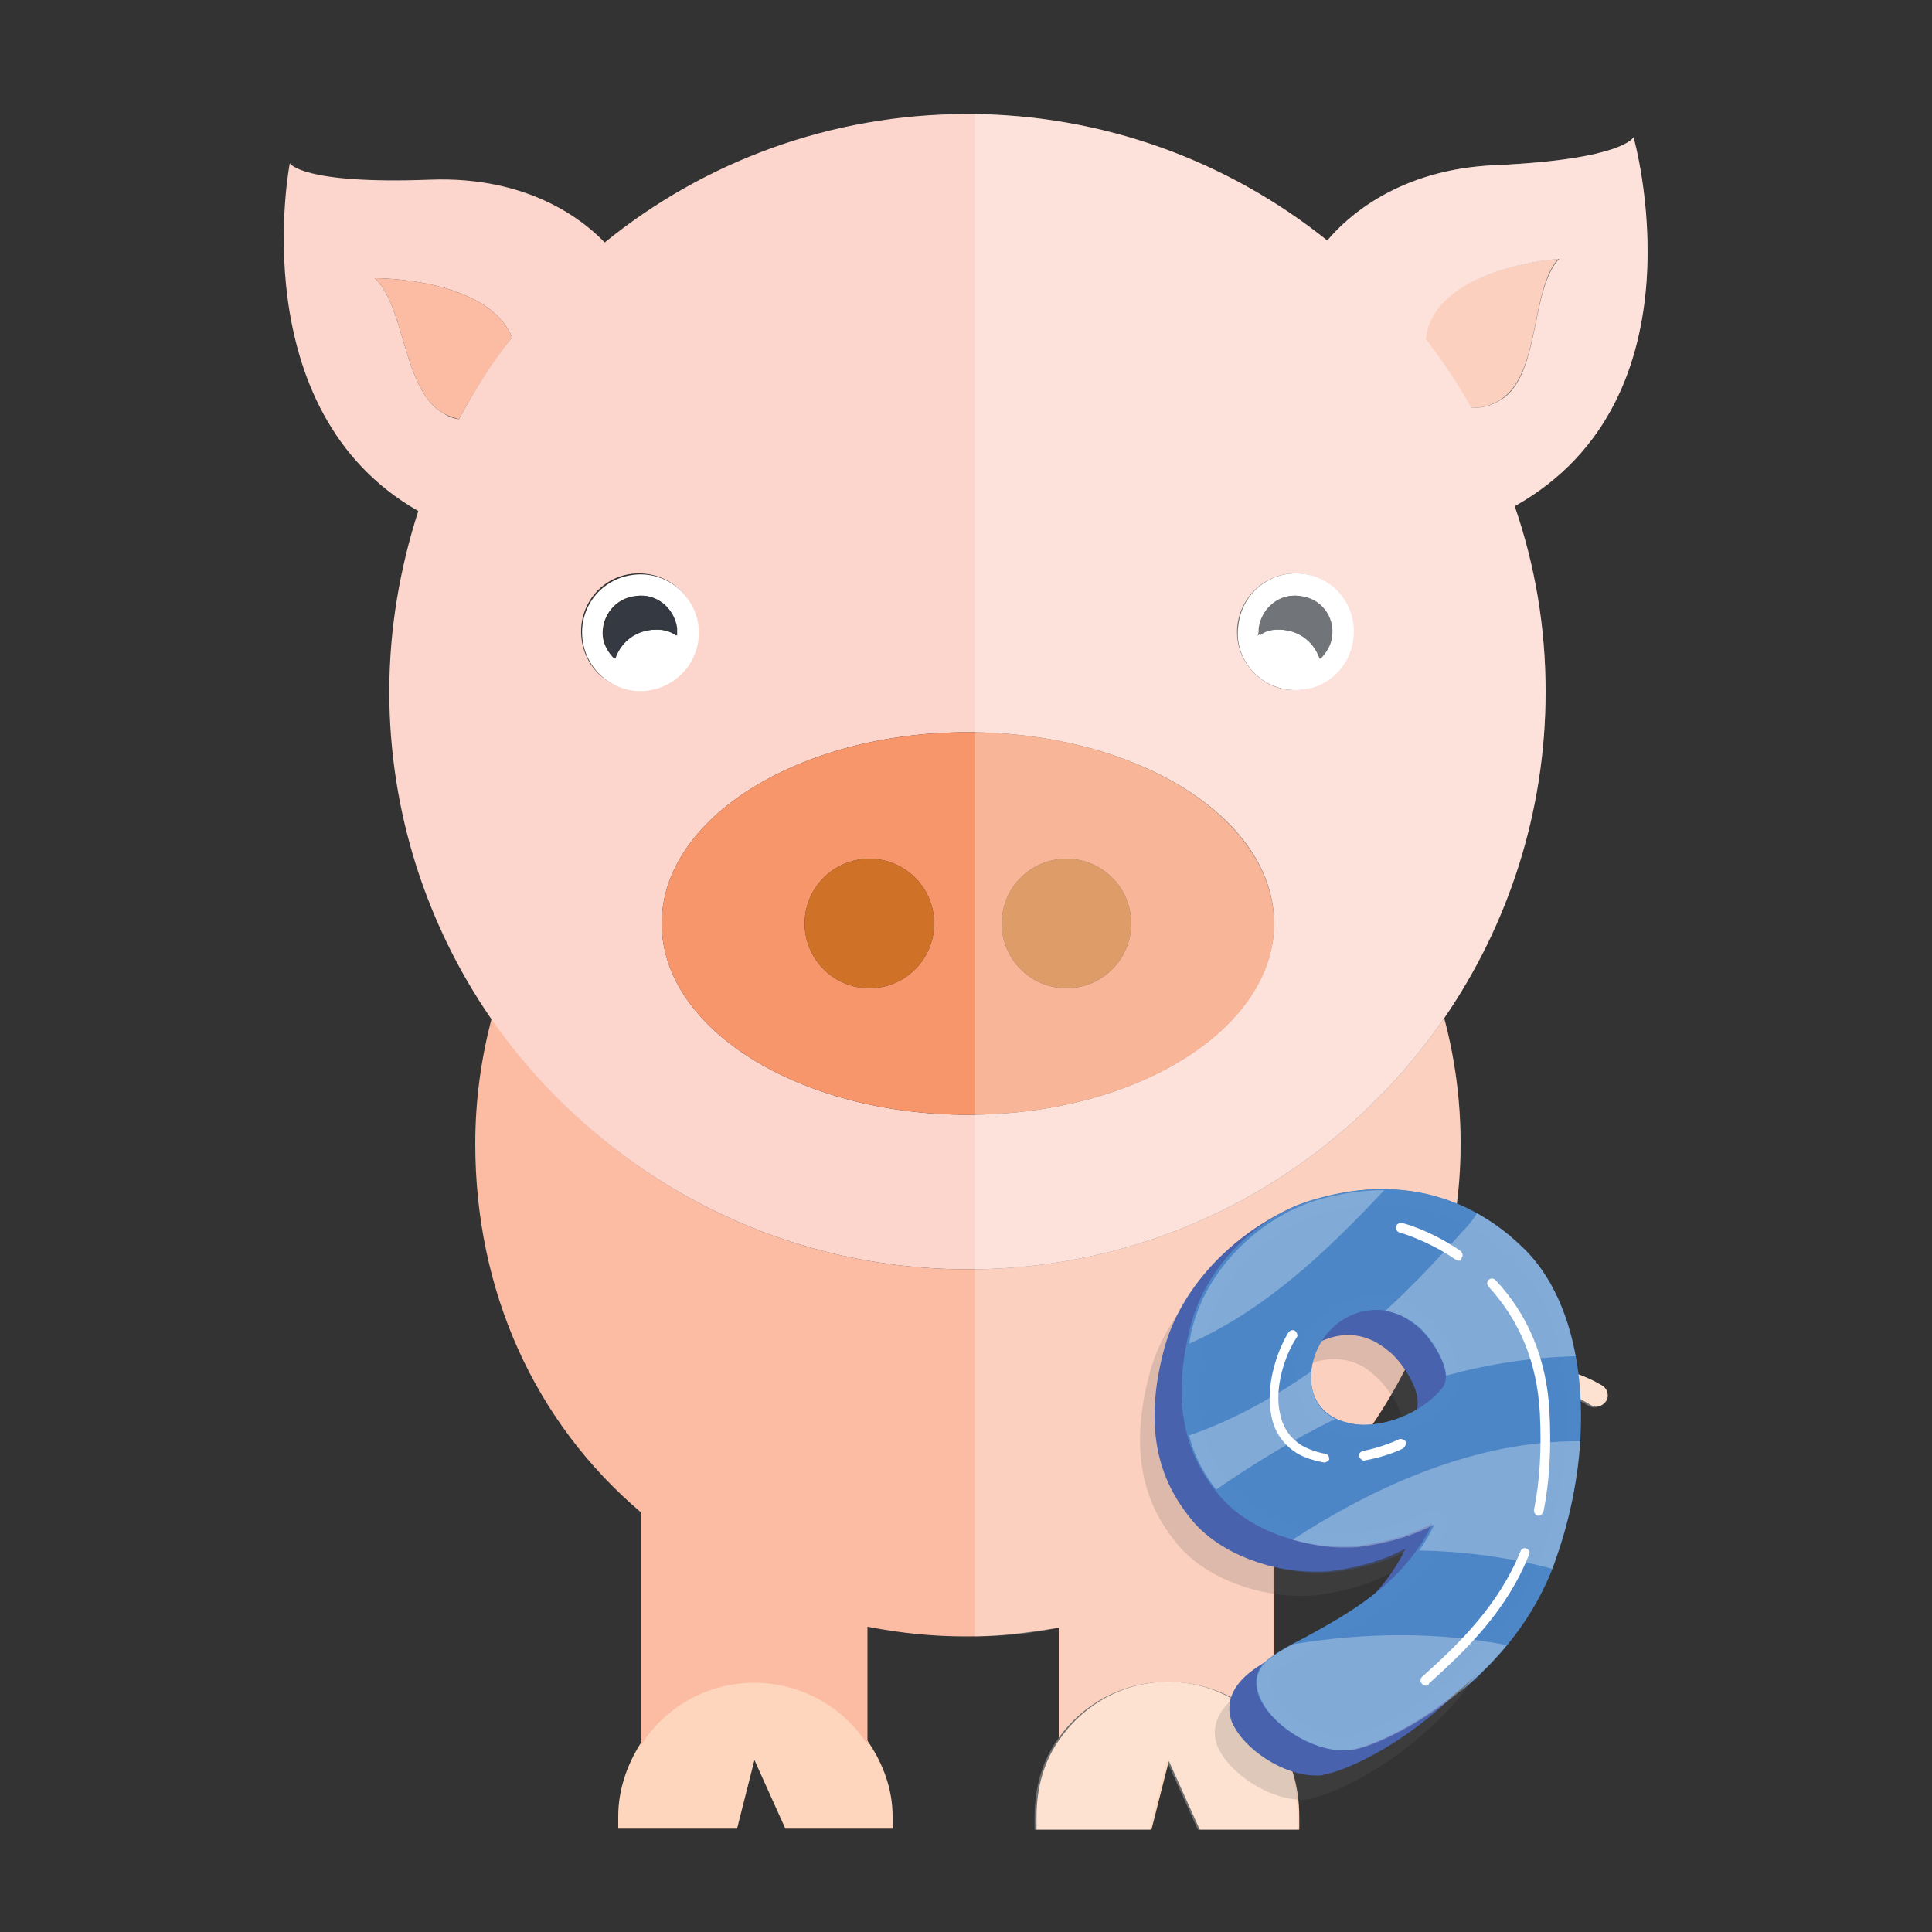 <?xml version="1.0" encoding="utf-8"?>
<!-- Generator: Adobe Illustrator 21.0.2, SVG Export Plug-In . SVG Version: 6.00 Build 0)  -->
<svg version="1.1" id="Layer_1" xmlns="http://www.w3.org/2000/svg" xmlns:xlink="http://www.w3.org/1999/xlink" x="0px" y="0px"
	 viewBox="0 0 200 200" style="enable-background:new 0 0 200 200;" xml:space="preserve">
<rect x="0" y="0" width="200" height="200" fill="#333333" stroke="none"/>
<style type="text/css">
	.st0{fill:none;}
	.st1{fill:#FBBCA3;}
	.st2{fill:#FDD6BD;}
	.st3{fill:#FCD6CD;}
	.st4{fill:#F7956B;}
	.st5{fill:#CF7228;}
	.st6{fill:#FFFFFF;}
	.st7{fill:#353A42;}
	.st8{opacity:0.3;fill:#FFFFFF;}
	.st9{opacity:0.2;fill:#606161;}
	.st10{fill:#4862AD;}
	.st11{opacity:0.3;fill:#4862AD;}
	.st12{fill:#4D87C7;}
	.st13{opacity:0.5;fill:#4D87C7;}
	.st14{opacity:0.3;}
</style>
<g>
	<g>
		<path class="st0" d="M154.1,144.9c-2.9,1.3-4.5,3.2-4.7,4.2c-0.4,2,1.1,3.6,2.7,4c0.7,0.2,2.3,0.4,3-1.7c1-3,0.4-5.1-0.7-6.6
			C154.4,144.8,154.2,144.9,154.1,144.9z"/>
		<path class="st1" d="M152.2,42.2c1.2,0.1,2.5-0.3,3.5-1.1c3.7-2.9,2.8-11.2,5.6-14.3c0,0-12.1,0.8-13.8,7.7
			c-0.1,0.2-0.1,0.4-0.1,0.7C149.3,37.4,150.8,39.8,152.2,42.2z"/>
		<path class="st1" d="M38.8,28.8c3.1,2.9,2.9,11.2,6.8,13.8c0.6,0.4,1.2,0.6,1.9,0.8c1.6-3,3.5-5.8,5.5-8.5
			C50.4,28.7,38.8,28.8,38.8,28.8z"/>
		<path class="st2" d="M165.8,143.4c-3.2-1.9-6.9-2.4-10.5-1.5c-0.7-0.7-1.5-1.2-2.4-1.8c-1.8-1-3.8-1.5-5.7-1.8
			c-0.3,0.8-0.7,1.6-1.1,2.4c1.9,0.1,3.9,0.6,5.6,1.5c0.3,0.2,0.6,0.4,1,0.6c-3,1.4-5.2,3.7-5.6,5.7c-0.7,3.4,1.8,6.2,4.5,6.9
			c0.4,0.1,0.9,0.2,1.4,0.2c1.9,0,3.8-1,4.6-3.5c1-3,0.8-5.8-0.5-8.1c2.1-0.4,4.8-0.3,7.5,1.4c0.6,0.4,1.3,0.2,1.7-0.4
			C166.6,144.5,166.4,143.7,165.8,143.4z M155.2,151.4c-0.7,2.1-2.3,1.9-3,1.7c-1.6-0.4-3.1-2-2.7-4c0.2-1,1.8-2.9,4.7-4.2
			c0.1-0.1,0.2-0.1,0.4-0.2C155.5,146.3,156.1,148.4,155.2,151.4z"/>
		<path class="st2" d="M78.1,174.1c-4.9,0-9.4,2.6-11.8,6.4c-1.4,2.2-2.3,4.8-2.3,7.5v1.3h12.3l1.8-7.1l3.2,7.1h11.1v-1.3
			c0-2.8-1-5.4-2.4-7.5C87.5,176.7,83.1,174.1,78.1,174.1z"/>
		<path class="st1" d="M151.2,118.4c0-4.5-0.6-8.9-1.7-13c-10.8,15.7-28.8,26-49.3,26c-20.5,0-38.5-10.3-49.3-26
			c-1.1,4.2-1.7,8.5-1.7,13c0,15.2,6.1,28.8,17.2,38.2v24c2.5-3.9,6.8-6.4,11.7-6.4c4.9,0,9.3,2.6,11.7,6.4v-12.2
			c3.7,0.7,6.8,1,10.3,1c3.2,0,5.8-0.3,9.5-0.9v11.4c2.5-3.5,6.6-5.8,11.3-5.8c4.5,0,8.5,2.1,11,5.3v-21.1
			c6.2-4.7,10.7-10.7,14.1-17.6c0.4-0.8,0.7-1.6,1.1-2.4C149.7,132.2,151.2,125.5,151.2,118.4z"/>
		<path class="st3" d="M100.2,131.4c20.5,0,38.5-10.3,49.3-26c6.6-9.6,10.5-21.3,10.5-33.8c0-6.7-1.1-13.1-3.2-19.2
			c20-11.2,12.3-38.2,12.3-38.2s-1,2.3-14.3,2.9c-10,0.4-15.4,5.4-17.4,7.8c-10.2-8.2-23.2-13.1-37.3-13.1c-14.2,0-27.3,5-37.5,13.3
			c-2.1-2.2-7.8-6.9-18.1-6.5c-13.3,0.5-14.5-1.7-14.5-1.7s-5,25.6,13.3,36c-1.9,5.9-3,12.2-3,18.7c0,12.5,3.9,24.2,10.5,33.8
			C61.7,121.1,79.7,131.4,100.2,131.4z M100.2,115.4c-17.5,0-31.7-8.9-31.7-19.8c0-10.9,14.2-19.8,31.7-19.8
			c17.5,0,31.7,8.9,31.7,19.8C131.8,106.5,117.7,115.4,100.2,115.4z M161.4,26.8c-2.9,3.1-2,11.4-5.6,14.3c-1.1,0.8-2.3,1.2-3.5,1.1
			c-1.4-2.5-3-4.9-4.7-7.1c0-0.2,0.1-0.4,0.1-0.7C149.3,27.6,161.4,26.8,161.4,26.8z M128.1,64.7c0.4-3.3,3.4-5.7,6.7-5.3
			c3.3,0.4,5.7,3.4,5.2,6.7c-0.4,3.3-3.4,5.7-6.7,5.3C130.1,71,127.7,68,128.1,64.7z M72.2,64.7c0.4,3.3-1.9,6.3-5.3,6.7
			c-3.3,0.4-6.3-1.9-6.7-5.3c-0.4-3.3,1.9-6.3,5.2-6.7C68.8,59,71.8,61.4,72.2,64.7z M45.6,42.6c-3.9-2.6-3.7-10.9-6.8-13.8
			c0,0,11.6-0.1,14.2,6.1c-2.1,2.7-3.9,5.5-5.5,8.5C46.8,43.3,46.2,43,45.6,42.6z"/>
		<path class="st4" d="M100.2,75.8c-17.5,0-31.7,8.9-31.7,19.8c0,10.9,14.2,19.8,31.7,19.8c17.5,0,31.7-8.9,31.7-19.8
			C131.8,84.7,117.7,75.8,100.2,75.8z M90,102.3c-3.7,0-6.7-3-6.7-6.7c0-3.7,3-6.7,6.7-6.7c3.7,0,6.7,3,6.7,6.7
			C96.7,99.3,93.7,102.3,90,102.3z M110.4,102.3c-3.7,0-6.7-3-6.7-6.7c0-3.7,3-6.7,6.7-6.7c3.7,0,6.7,3,6.7,6.7
			C117.1,99.3,114.1,102.3,110.4,102.3z"/>
		<circle class="st5" cx="90" cy="95.6" r="6.7"/>
		<circle class="st5" cx="110.4" cy="95.6" r="6.7"/>
		<path class="st6" d="M133.4,71.4c3.3,0.4,6.3-1.9,6.7-5.3c0.4-3.3-1.9-6.3-5.2-6.7c-3.3-0.4-6.3,1.9-6.7,5.3
			C127.7,68,130.1,71,133.4,71.4z M130.3,65c0.3-2.1,2.2-3.6,4.2-3.3c2.1,0.3,3.6,2.2,3.3,4.2c-0.1,0.9-0.6,1.7-1.2,2.3
			c-0.5-1.5-1.8-2.8-3.8-3c-1.1-0.1-2,0.1-2.6,0.6C130.3,65.5,130.3,65.2,130.3,65z"/>
		<path class="st7" d="M132.9,65.2c2,0.2,3.2,1.5,3.8,3c0.6-0.6,1.1-1.4,1.2-2.3c0.3-2.1-1.2-4-3.3-4.2c-2.1-0.3-4,1.2-4.2,3.3
			c0,0.3,0,0.5,0,0.8C131,65.3,131.8,65.1,132.9,65.2z"/>
		<path class="st6" d="M60.3,66.2c0.4,3.3,3.4,5.7,6.7,5.3c3.3-0.4,5.7-3.4,5.3-6.7c-0.4-3.3-3.4-5.7-6.7-5.3
			C62.2,59.9,59.9,62.9,60.3,66.2z M65.8,61.7c2.1-0.3,4,1.2,4.2,3.3c0,0.3,0,0.5,0,0.8c-0.7-0.5-1.5-0.7-2.6-0.6
			c-2,0.2-3.2,1.5-3.8,3c-0.6-0.6-1.1-1.4-1.2-2.3C62.2,63.8,63.7,61.9,65.8,61.7z"/>
		<path class="st7" d="M63.7,68.2c0.5-1.5,1.8-2.8,3.8-3c1.1-0.1,2,0.1,2.6,0.6c0-0.3,0-0.5,0-0.8c-0.3-2.1-2.2-3.6-4.2-3.3
			c-2.1,0.3-3.6,2.2-3.3,4.2C62.6,66.8,63,67.6,63.7,68.2z"/>
		<path class="st2" d="M120.9,174.1c-4.6,0-8.6,2.3-11.1,5.8c-1.7,2.3-2.5,5.1-2.5,8.2v1.3h11.9l1.8-7.1l3.2,7.1h10.3v-1.3
			c0-3.3-0.9-6.3-2.8-8.6C129.1,176.2,125.4,174.1,120.9,174.1z"/>
	</g>
	<path class="st8" d="M165.8,143.4c-3.2-1.9-6.9-2.4-10.5-1.5c-0.7-0.7-1.5-1.2-2.4-1.8c-1.8-1-3.8-1.5-5.7-1.8
		c2.6-6.1,4-12.9,4-19.9c0-4.5-0.6-8.9-1.7-13c6.6-9.6,10.5-21.3,10.5-33.8c0-6.7-1.1-13.1-3.2-19.2c20-11.2,12.3-38.2,12.3-38.2
		s-1,2.3-14.3,2.9c-10,0.4-15.4,5.4-17.4,7.8c-10-8-22.7-12.9-36.5-13.1v157.6c3,0,5.8-0.3,8.7-0.9v11.4c-1.7,2.3-2.5,5.1-2.5,8.2
		v1.3h11.9l1.8-7.1l3.2,7.1h10.3v-1.3c0-3.3-0.6-6.3-2.5-8.6v-21.1c5.9-4.7,10.8-10.7,14.1-17.6c1.9,0.1,3.9,0.6,5.6,1.5
		c0.3,0.2,0.6,0.4,1,0.6c-3,1.4-5.2,3.7-5.6,5.7c-0.7,3.4,1.8,6.2,4.5,6.9c0.4,0.1,0.9,0.2,1.4,0.2c1.9,0,3.8-1,4.6-3.5
		c1-3,0.8-5.8-0.5-8.1c2.1-0.4,4.8-0.3,7.5,1.4c0.6,0.4,1.3,0.2,1.7-0.4C166.6,144.5,166.4,143.7,165.8,143.4z M155.2,151.4
		c-0.7,2.1-2.3,1.9-3,1.7c-1.6-0.4-3.1-2-2.7-4c0.2-1,1.8-2.9,4.7-4.2c0.1-0.1,0.2-0.1,0.4-0.2C155.5,146.3,156.1,148.4,155.2,151.4
		z"/>
</g>
<g>
	<path class="st9" d="M134.7,186.3c-3.3,0-7.5-2.7-8.7-5.6c-0.5-1.4-0.6-3.9,3.6-6.2c1.1-0.6-0.6,1,1.2,0.1
		c4.2-2.3,10.2-5.5,13.2-11.8c-2,1.1-4.5,1.9-7.5,2.3c-0.6,0.1-1.3,0.1-2,0.1c-4,0-9.4-1.6-12.5-5.2c-2.5-3-5.6-8.1-3-17.8
		c1.6-6.1,6.8-11.9,13.7-14.9c2.1-0.9,3.9,0.9,5.9,0.9c5.6,0,10.5,2.1,14.7,6.3c6.3,6.3,7.6,19.5,3.1,32.1
		c-4.5,12.5-17,18.9-20.8,19.6C135.5,186.3,135.1,186.3,134.7,186.3z M138.1,140.7c-1.6,0-3.2,0.6-4.5,1.8c-1.7,1.6-2.6,4-2.2,6.2
		c0.2,1.1,0.9,2.6,2.8,3.4c0.8,0.3,1.7,0.5,2.6,0.5c0,0,0,0,0,0c3,0,6.3-1.6,8.1-3.8c1.3-1.6-1.2-5.3-2.6-6.4
		C141.1,141.2,139.6,140.7,138.1,140.7z"/>
	<g>
		<g>
			<path class="st10" d="M136.2,183.8c-3.3,0-7.5-2.7-8.7-5.6c-0.5-1.4-0.6-3.9,3.6-6.2c1.1-0.6-0.6,1,1.2,0.1
				c4.2-2.3,10.2-5.5,13.2-11.8c-2,1.1-4.5,1.9-7.5,2.3c-0.6,0.1-1.3,0.1-2,0.1c-4,0-9.4-1.6-12.5-5.2c-2.5-3-5.6-8.1-3-17.8
				c1.6-6.1,6.8-11.9,13.7-14.9c2.1-0.9,3.9,0.9,5.9,0.9c5.6,0,10.5,2.1,14.7,6.3c6.3,6.3,7.6,19.5,3.1,32.1
				c-4.5,12.5-17,18.9-20.8,19.6C136.9,183.8,136.6,183.8,136.2,183.8z M139.6,138.2c-1.6,0-3.2,0.6-4.5,1.8c-1.7,1.6-2.6,4-2.2,6.2
				c0.2,1.1,0.9,2.6,2.8,3.4c0.8,0.3,1.7,0.5,2.6,0.5c0,0,0,0,0,0c3,0,6.3-1.6,8.1-3.8c1.3-1.6-1.2-5.3-2.6-6.4
				C142.5,138.8,141.1,138.2,139.6,138.2z"/>
			<path class="st11" d="M155,132c-4.1-4.1-9.1-6.3-14.7-6.3c-2.1,0-3.9-1.8-5.9-0.9c-4.8,2-8.8,5.5-11.3,9.4
				c1.2-0.6,2.4-1.2,3.6-1.7c2.2-1,4.7-0.7,6.1,1.6c1.1,1.9,0.6,5.1-1.6,6.1c-4,1.7-7.8,3.9-11.4,6.3c0,4.7,1.5,7.8,3.2,10
				c2-1.6,4-3.3,5.9-5c1.8-1.7,4.4-1.7,6.3,0c1.7,1.6,1.7,4.7,0,6.3c-1.5,1.4-3.1,2.7-4.6,4c2,0.7,4,1,5.8,1c0.7,0,1.4,0,2-0.1
				c2.9-0.4,5.5-1.2,7.5-2.3c-3,6.3-9,9.5-13.2,11.8c-1.8,1-0.1-0.7-1.2-0.1c-4.2,2.4-4.2,4.8-3.6,6.2c0.7,1.8,2.7,3.6,4.9,4.7
				c0.1-0.1,0.2-0.1,0.3-0.2c4.8-3,8.5-7.6,13.8-9.8c2-0.9,4.3-0.7,5.7,1.1c2.4-2.7,4.5-6,5.9-9.8C162.6,151.5,161.3,138.3,155,132z
				 M152.8,144.7c-0.1,0-0.2,0.1-0.3,0.1c-0.3,0.2-0.6,0.3-0.9,0.5c-0.6,0.4-1.2,0.7-1.9,1.1c-1.2,0.7-2.5,0.8-3.7,0.3
				c-1.9,2-5,3.4-7.8,3.4c0,0,0,0,0,0c-0.9,0-1.8-0.2-2.6-0.5c-2-0.8-2.6-2.3-2.8-3.4c-0.4-2.1,0.5-4.6,2.2-6.2
				c1.3-1.2,2.9-1.8,4.5-1.8c1.5,0,2.9,0.5,4.3,1.6c0,0,0.1,0.1,0.1,0.1c0.4-0.5,0.8-1,1.3-1.3c1.6-1,3.3-1.9,5.2-2.6
				c2.3-0.8,4.8,0.9,5.5,3.1C156.7,141.6,155,143.9,152.8,144.7z"/>
			<path class="st12" d="M139,181.2c-3.3,0-7.5-2.7-8.7-5.6c-0.5-1.4-0.3-2.7,0.7-3.6c0.9-0.8,2.3-1.6,4.1-2.5
				c4.2-2.3,10.2-5.5,13.2-11.8c-2,1.1-4.5,1.9-7.5,2.3c-0.6,0.1-1.3,0.1-2,0.1c-4,0-9.4-1.6-12.5-5.2c-2.5-3-5.6-8.1-3-17.8
				c1.6-6.1,7-11.5,13.3-13.1c2.2-0.6,4.3-0.9,6.4-0.9c5.6,0,10.5,2.1,14.7,6.3c6.3,6.3,7.6,19.5,3.1,32.1
				c-4.5,12.5-17,18.9-20.8,19.6C139.8,181.2,139.4,181.2,139,181.2z M142.5,135.6c-1.6,0-3.2,0.6-4.5,1.8c-1.7,1.6-2.6,4-2.2,6.2
				c0.2,1.1,0.9,2.6,2.8,3.4c0.8,0.3,1.7,0.5,2.6,0.5c0,0,0,0,0,0c3,0,6.3-1.6,8.1-3.8c1.3-1.6-1.2-5.3-2.6-6.4
				C145.4,136.2,144,135.6,142.5,135.6z"/>
			<g>
				<path class="st12" d="M142.5,164.9c-2.5,2-5.1,3.4-7.3,4.6c-1.8,1-3.2,1.7-4.1,2.5c-0.3,0.3-0.5,0.6-0.7,0.9
					c0.7-0.4,1.6-0.9,2.5-1.4C135.8,170,139.5,168,142.5,164.9z"/>
				<path class="st12" d="M157.9,129.4c-4.1-4.1-9.1-6.3-14.7-6.3c-2.1,0-4.2,0.3-6.4,0.9c-3.3,0.9-6.3,2.8-8.7,5.3
					c1.9-1.5,4.1-2.6,6.4-3.2c2.2-0.6,4.3-0.9,6.4-0.9c5.6,0,10.5,2.1,14.7,6.3c6.3,6.3,7.6,19.5,3.1,32.1
					c-1.7,4.7-4.5,8.6-7.6,11.6c3.9-3.2,7.8-7.7,9.9-13.6C165.5,148.9,164.2,135.7,157.9,129.4z"/>
				<path class="st12" d="M135.7,139.5c-1.7,1.6-2.6,4-2.2,6.2c0.2,1.1,0.9,2.6,2.8,3.4c0.8,0.3,1.7,0.5,2.6,0.5c0,0,0,0,0,0
					c3,0,6.3-1.6,8.1-3.8c0,0,0-0.1,0.1-0.1c-1.7,1.1-3.9,1.8-5.9,1.8c0,0,0,0,0,0c-0.9,0-1.8-0.2-2.6-0.5c-2-0.8-2.6-2.3-2.8-3.4
					c-0.3-1.7,0.2-3.6,1.2-5.1C136.5,138.8,136.1,139.1,135.7,139.5z"/>
			</g>
			<path class="st13" d="M139,179.8c-2.7,0-6.4-2.4-7.3-4.7c-0.3-0.8-0.2-1.5,0.3-2c0.8-0.7,2.1-1.4,3.8-2.3
				c4.3-2.3,10.7-5.7,13.9-12.4c0.3-0.6,0.2-1.3-0.3-1.7c-0.3-0.3-0.6-0.4-1-0.4c-0.2,0-0.5,0.1-0.7,0.2c-1.9,1.1-4.2,1.8-6.9,2.2
				c-0.6,0.1-1.2,0.1-1.8,0.1c-3.7,0-8.6-1.4-11.3-4.7c-2.3-2.8-5.1-7.5-2.7-16.5c1.5-5.6,6.5-10.5,12.2-12.1c2.1-0.5,4.1-0.8,6-0.8
				c5.2,0,9.8,2,13.6,5.8c5.9,5.9,7.1,18.5,2.8,30.5c-4.3,12-16.6,18-19.7,18.7C139.6,179.7,139.3,179.8,139,179.8z M142.5,134.1
				c-2,0-3.9,0.8-5.5,2.2c-2.1,1.9-3.2,4.9-2.7,7.5c0.4,2.1,1.7,3.7,3.8,4.5c1,0.4,2,0.6,3.1,0.6c3.4,0,7.1-1.7,9.2-4.3
				c2.1-2.6-1.2-7.2-2.8-8.5C146.1,134.8,144.3,134.1,142.5,134.1z"/>
			<g class="st14">
				<path class="st6" d="M143.3,123.2C143.2,123.2,143.2,123.2,143.3,123.2c-2.1,0-4.3,0.3-6.5,0.9c-6.2,1.7-11.7,7.1-13.3,13.1
					c-0.2,0.6-0.3,1.3-0.4,1.9C131,135.6,137.4,129.5,143.3,123.2z"/>
				<path class="st6" d="M125.3,136.3c1.8-5.1,6.5-9.4,11.8-10.8c0.8-0.2,1.6-0.4,2.4-0.5C135.3,129.3,130.7,133.4,125.3,136.3z"/>
				<path class="st6" d="M135.8,143.6c-0.1-0.5-0.1-1.1-0.1-1.6c-3.9,2.7-8,5-12.6,6.6c0.6,2.4,1.7,4.2,2.8,5.6
					c3.9-2.7,8-5.2,12.3-7.3C136.5,146,136,144.7,135.8,143.6z"/>
				<path class="st6" d="M126.3,152.1c-0.5-0.9-1-1.7-1.3-2.7c3.2-1.2,6.4-2.8,9.5-4.9c0.2,0.7,0.6,1.4,1,1.9
					C132.4,148.2,129.3,150,126.3,152.1z"/>
				<path class="st6" d="M149.7,142.4c4.4-1.2,8.9-1.9,13.4-2c-0.8-4.5-2.6-8.4-5.2-11c-1.6-1.6-3.2-2.8-5-3.8
					c-0.2,0.3-0.4,0.6-0.7,1c-2.8,3.1-5.7,6.3-8.8,9.1c1.2,0.2,2.3,0.7,3.4,1.6C147.8,138.1,149.6,140.6,149.7,142.4z"/>
				<path class="st6" d="M150.7,140.6c-0.7-1.8-2.1-3.7-3.1-4.5c-0.5-0.4-1-0.8-1.6-1c2.2-2.1,4.4-4.5,7.1-7.5
					c1.2,0.8,2.4,1.8,3.6,2.9c2.1,2,3.6,5,4.5,8.6C157.8,139.2,154.3,139.7,150.7,140.6z"/>
				<path class="st6" d="M133.8,159.4c1.8,0.5,3.6,0.8,5.2,0.8c0.7,0,1.4,0,2-0.1c2.9-0.4,5.5-1.2,7.5-2.3c-0.5,1-1,1.9-1.6,2.7
					c4.7,0.1,9.3,0.7,13.8,1.9c0.1-0.3,0.2-0.6,0.3-0.9c1.5-4.1,2.3-8.3,2.6-12.3C153.1,149.1,142.7,153.6,133.8,159.4z"/>
				<path class="st6" d="M159.7,160.6c-3.3-0.8-6.7-1.3-10.3-1.5c0.1-0.2,0.3-0.5,0.4-0.7c0.3-0.6,0.1-1.3-0.3-1.7
					c-0.3-0.3-0.6-0.4-1-0.4c-0.2,0-0.5,0.1-0.7,0.2c-1.9,1.1-4.2,1.8-6.9,2.2c-0.6,0.1-1.2,0.1-1.8,0.1c-0.4,0-0.8,0-1.2-0.1
					c8.5-5,16.6-7.7,24.2-8C161.6,154,160.9,157.3,159.7,160.6z"/>
				<path class="st6" d="M133.9,170.2c-1.2,0.6-2.1,1.2-2.8,1.8c-1,0.9-1.3,2.2-0.7,3.6c1.1,2.9,5.3,5.6,8.7,5.6
					c0.4,0,0.8,0,1.2-0.1c2.8-0.6,10.1-4.1,15.7-10.8C148.7,168.9,141.2,169,133.9,170.2z"/>
				<path class="st6" d="M139,179.8c-2.7,0-6.4-2.4-7.3-4.7c-0.3-0.8-0.2-1.5,0.3-2c0.5-0.5,1.4-1,2.3-1.5c3.6-0.6,7.2-0.9,10.6-0.9
					c2.8,0,5.5,0.2,8.1,0.6c-5.1,5.2-11,7.9-13.1,8.3C139.6,179.7,139.3,179.8,139,179.8z"/>
			</g>
		</g>
		<g>
			<g>
				<path class="st6" d="M147.6,174.5c-0.1,0-0.3-0.1-0.4-0.2c-0.2-0.2-0.2-0.5,0-0.7c3.9-3.5,7.9-7.4,10.2-13
					c0.1-0.3,0.4-0.4,0.6-0.3c0.3,0.1,0.4,0.4,0.3,0.6c-2.3,5.8-6.4,9.8-10.4,13.4C147.9,174.5,147.8,174.5,147.6,174.5z"/>
			</g>
			<g>
				<path class="st6" d="M159.3,156.9c0,0-0.1,0-0.1,0c-0.3-0.1-0.4-0.3-0.4-0.6c0.6-3,0.8-6.3,0.6-10.1c-0.3-5.2-2.1-9.5-5.3-13
					c-0.2-0.2-0.2-0.5,0-0.7c0.2-0.2,0.5-0.2,0.7,0c3.4,3.6,5.3,8.2,5.6,13.6c0.2,3.9,0,7.2-0.6,10.3
					C159.7,156.7,159.5,156.9,159.3,156.9z"/>
			</g>
			<g>
				<path class="st6" d="M151,130.5c-0.1,0-0.2,0-0.3-0.1c-3.1-2.1-5.8-2.8-5.8-2.8c-0.3-0.1-0.4-0.3-0.4-0.6
					c0.1-0.3,0.3-0.4,0.6-0.4c0.1,0,2.9,0.7,6.1,2.9c0.2,0.2,0.3,0.5,0.1,0.7C151.3,130.5,151.2,130.5,151,130.5z"/>
			</g>
			<g>
				<path class="st6" d="M141.2,151.2c-0.2,0-0.4-0.2-0.5-0.4c-0.1-0.3,0.1-0.5,0.4-0.6c2.1-0.4,3.7-1.2,3.7-1.2
					c0.2-0.1,0.5,0,0.7,0.2c0.1,0.2,0,0.5-0.2,0.7C145.2,150,143.5,150.8,141.2,151.2C141.2,151.2,141.2,151.2,141.2,151.2z"/>
			</g>
			<g>
				<path class="st6" d="M137.1,151.4C137,151.4,137,151.4,137.1,151.4c-1.1-0.2-2.1-0.5-2.9-1c-1.4-0.9-2.3-2.2-2.6-3.9
					c-0.6-2.9,0.5-6.5,1.8-8.6c0.2-0.2,0.5-0.3,0.7-0.1c0.2,0.2,0.3,0.5,0.1,0.7c-1.2,1.8-2.3,5.2-1.7,7.8c0.3,1.5,1,2.5,2.2,3.3
					c0.7,0.4,1.5,0.7,2.5,0.9c0.3,0,0.4,0.3,0.4,0.6C137.5,151.2,137.3,151.4,137.1,151.4z"/>
			</g>
		</g>
	</g>
</g>
</svg>
